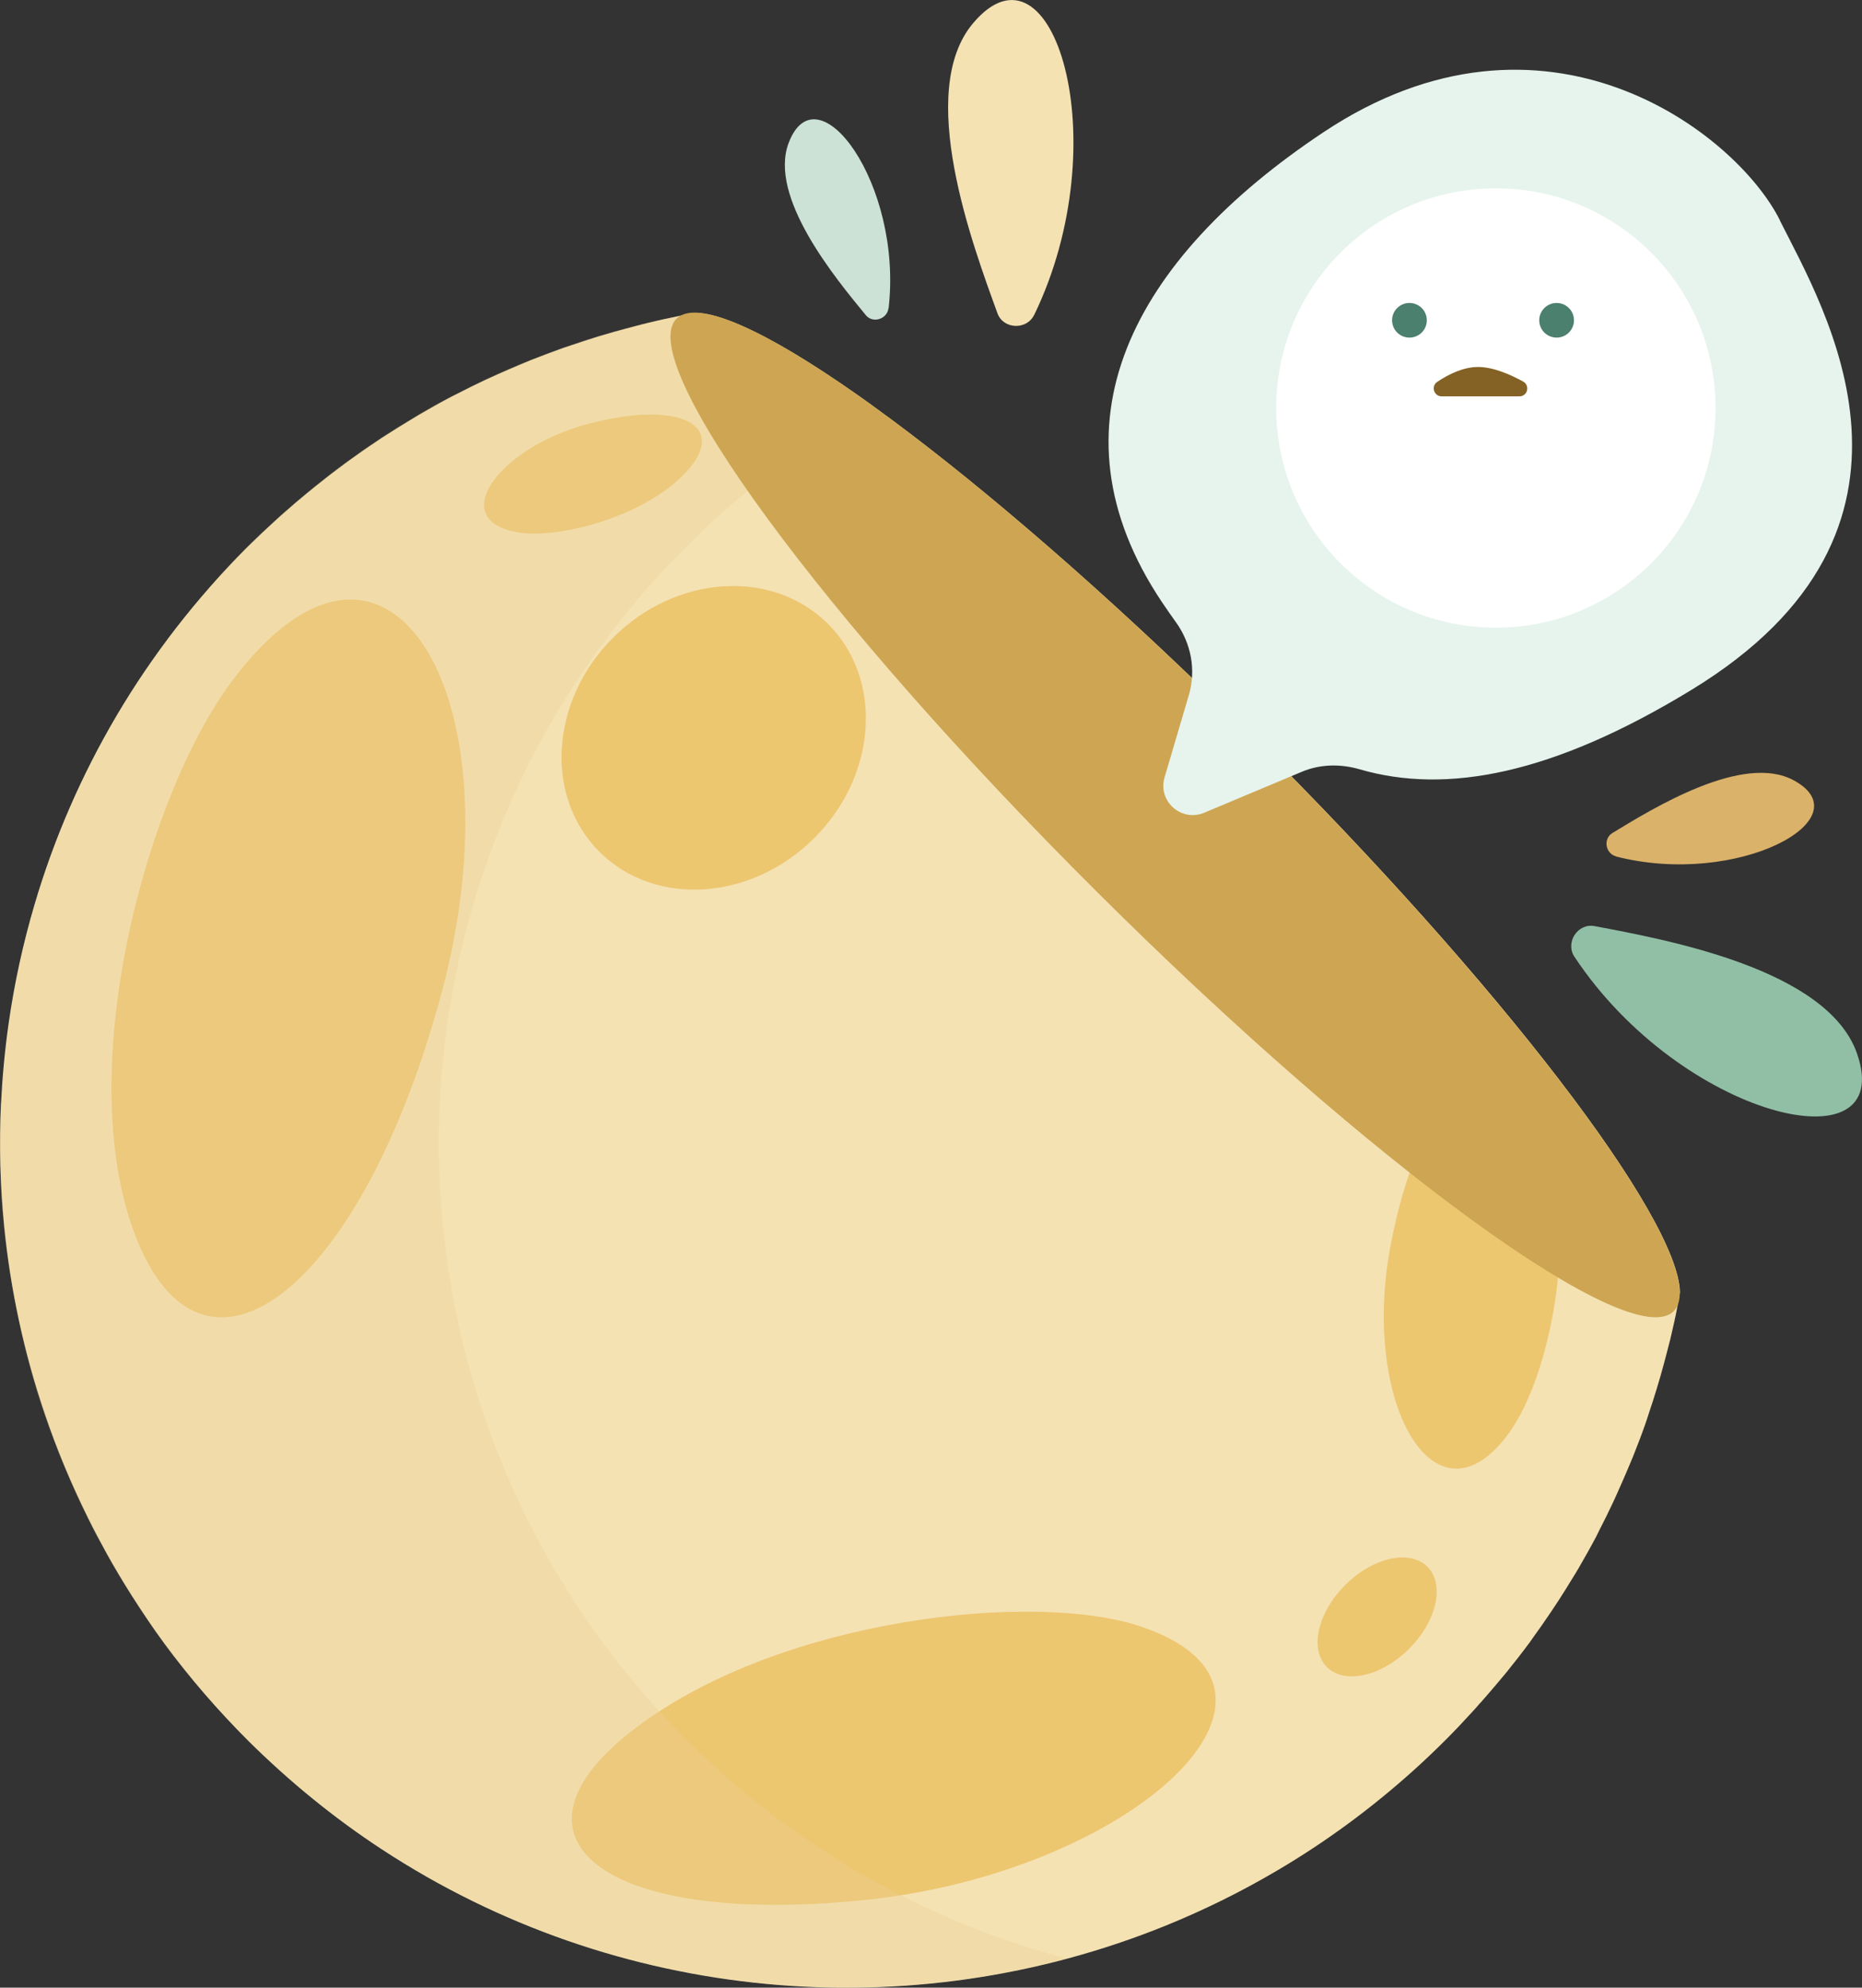 <svg width="89" height="95" viewBox="0 0 89 95" fill="none" xmlns="http://www.w3.org/2000/svg">
<rect x="0" y="0" width="89" height="95" fill="#333333" stroke="none"/>
<g clip-path="url(#clip0_9709_51615)">
<path d="M70.76 81.389C71.062 81.046 71.358 80.702 71.653 80.351C71.773 80.211 71.885 80.07 72.005 79.93C72.385 79.46 72.758 78.983 73.116 78.499C73.152 78.457 73.18 78.408 73.208 78.366C73.531 77.924 73.848 77.468 74.15 77.019C74.263 76.85 74.369 76.682 74.481 76.52C74.706 76.17 74.931 75.812 75.149 75.454C75.255 75.286 75.36 75.11 75.459 74.942C75.747 74.444 76.029 73.946 76.296 73.441C76.352 73.328 76.409 73.216 76.465 73.097C76.676 72.69 76.88 72.276 77.077 71.855C77.175 71.652 77.267 71.441 77.358 71.238C77.513 70.894 77.661 70.55 77.808 70.206C77.893 70.003 77.984 69.793 78.069 69.582C78.266 69.084 78.463 68.579 78.638 68.074C78.702 67.891 78.765 67.702 78.821 67.519C78.948 67.147 79.068 66.776 79.18 66.404C79.251 66.165 79.321 65.927 79.391 65.688C79.483 65.359 79.574 65.029 79.659 64.699C79.722 64.46 79.778 64.229 79.841 63.99C79.961 63.478 80.081 62.959 80.179 62.44C80.221 62.215 80.256 61.984 80.299 61.759C80.214 58.16 71.738 47.041 59.892 35.254C48.046 23.468 36.882 15.035 33.266 14.957C33.041 15 32.809 15.035 32.584 15.077C32.063 15.182 31.543 15.294 31.029 15.421C30.79 15.477 30.558 15.54 30.319 15.603C29.988 15.687 29.657 15.778 29.327 15.87C29.088 15.94 28.849 16.01 28.609 16.08C28.237 16.192 27.864 16.319 27.491 16.445C27.308 16.508 27.118 16.564 26.935 16.627C26.429 16.81 25.922 16.999 25.423 17.195C25.212 17.28 25.008 17.371 24.797 17.455C24.452 17.602 24.107 17.75 23.763 17.904C23.559 17.995 23.348 18.094 23.144 18.185C22.729 18.381 22.314 18.585 21.898 18.802C21.786 18.858 21.673 18.914 21.561 18.971C21.054 19.237 20.555 19.518 20.055 19.812C19.887 19.911 19.711 20.016 19.542 20.121C19.183 20.339 18.831 20.556 18.473 20.788C18.304 20.893 18.135 21.005 17.973 21.117C17.516 21.419 17.066 21.735 16.623 22.057C16.581 22.093 16.531 22.121 16.489 22.156C16.004 22.514 15.525 22.885 15.054 23.264C14.913 23.376 14.773 23.496 14.625 23.615C14.273 23.903 13.935 24.197 13.591 24.499C13.45 24.625 13.309 24.744 13.176 24.871C12.719 25.285 12.268 25.713 11.825 26.148C6.894 31.08 3.503 36.966 1.66 43.203C1.105 45.076 0.69 46.977 0.415 48.9C0.232 50.184 0.113 51.467 0.049 52.758C-0.042 54.695 0.007 56.631 0.197 58.56C0.493 61.619 1.147 64.65 2.146 67.582C2.716 69.273 3.412 70.936 4.214 72.557C4.488 73.118 4.784 73.672 5.086 74.219C5.466 74.907 5.874 75.588 6.296 76.254C6.788 77.026 7.302 77.797 7.851 78.541C9.054 80.176 10.397 81.733 11.881 83.214C12.873 84.196 13.9 85.122 14.956 85.978C16.018 86.841 17.108 87.641 18.233 88.377C29.461 95.751 43.558 96.971 55.727 92.032C57.556 91.289 59.336 90.412 61.059 89.394C63.36 88.04 65.547 86.434 67.594 84.589C68.108 84.126 68.607 83.648 69.1 83.157C69.543 82.715 69.972 82.259 70.387 81.803C70.514 81.67 70.633 81.53 70.753 81.389H70.76Z" fill="#F4E2B3"/>
<path fill-rule="evenodd" clip-rule="evenodd" d="M54.468 77.72C49.459 76.058 37.43 77.299 30.445 82.54C23.46 87.774 28.708 92.124 41.377 90.805C54.046 89.486 63.648 80.758 54.468 77.72Z" fill="#EDC670"/>
<path fill-rule="evenodd" clip-rule="evenodd" d="M72.322 68.193C74.249 65.274 75.6 57.985 73.559 53.516C71.513 49.047 67.862 51.959 66.448 59.634C65.034 67.309 68.797 73.539 72.329 68.193H72.322Z" fill="#EDC670"/>
<path fill-rule="evenodd" clip-rule="evenodd" d="M24.818 25.453C26.752 25.754 30.888 24.681 32.844 22.506C34.8 20.331 32.513 19.11 28.159 20.247C23.805 21.384 21.265 24.898 24.818 25.453Z" fill="#EDC670"/>
<path fill-rule="evenodd" clip-rule="evenodd" d="M11.037 32.623C6.936 38.152 3.32 51.545 6.612 59.409C9.905 67.281 17.319 61.542 21.11 47.44C24.902 33.339 18.557 22.492 11.037 32.623Z" fill="#EDC670"/>
<path d="M38.924 40.052C41.937 37.04 42.226 32.456 39.57 29.812C36.913 27.168 32.317 27.466 29.304 30.477C26.291 33.489 26.002 38.074 28.658 40.717C31.315 43.361 35.911 43.063 38.924 40.052Z" fill="#EDC670"/>
<path d="M67.353 78.801C68.679 77.477 69.069 75.722 68.225 74.881C67.38 74.041 65.621 74.434 64.296 75.759C62.971 77.083 62.58 78.838 63.425 79.679C64.269 80.519 66.028 80.126 67.353 78.801Z" fill="#EDC670"/>
<path opacity="0.33" fill-rule="evenodd" clip-rule="evenodd" d="M13.576 84.799C14.02 85.192 14.463 85.578 14.92 85.942C14.941 85.956 14.955 85.97 14.976 85.984C15.441 86.363 15.919 86.721 16.397 87.079C16.531 87.177 16.658 87.275 16.791 87.367C17.227 87.682 17.671 87.991 18.114 88.286C18.163 88.321 18.219 88.356 18.268 88.391C18.902 88.805 19.542 89.198 20.189 89.57C20.28 89.626 20.379 89.682 20.47 89.738C21.082 90.089 21.708 90.411 22.334 90.727C22.468 90.797 22.602 90.86 22.742 90.931C23.347 91.225 23.952 91.499 24.571 91.758C24.74 91.829 24.902 91.899 25.071 91.969C25.669 92.214 26.267 92.446 26.872 92.656C27.062 92.727 27.252 92.79 27.441 92.853C28.032 93.056 28.63 93.239 29.228 93.414C29.439 93.477 29.643 93.526 29.854 93.582C30.438 93.744 31.029 93.891 31.613 94.017C31.838 94.067 32.063 94.109 32.288 94.158C32.774 94.256 33.259 94.347 33.751 94.431C34.082 94.487 34.413 94.537 34.743 94.586C35.186 94.649 35.63 94.705 36.066 94.754C36.438 94.796 36.811 94.831 37.184 94.859C37.613 94.894 38.042 94.922 38.471 94.944C38.823 94.958 39.175 94.979 39.527 94.986C39.991 95 40.455 95 40.919 94.986C41.257 94.986 41.595 94.979 41.932 94.965C42.418 94.951 42.903 94.922 43.396 94.887C43.747 94.859 44.106 94.831 44.458 94.796C44.908 94.754 45.365 94.698 45.815 94.642C46.195 94.593 46.582 94.537 46.962 94.474C47.272 94.424 47.574 94.368 47.884 94.312C48.404 94.214 48.918 94.109 49.438 93.996C49.712 93.933 49.994 93.87 50.268 93.8C50.514 93.737 50.761 93.681 51.007 93.618C44.366 91.857 38.085 88.391 32.865 83.199C17.044 67.456 17.016 41.905 32.802 26.126C35.517 23.411 38.528 21.173 41.721 19.391C37.852 16.606 34.849 14.985 33.28 14.95C33.146 14.971 33.006 14.992 32.872 15.02C32.858 15.02 32.844 15.02 32.823 15.027C32.548 15.076 32.281 15.14 32.014 15.196C31.775 15.245 31.535 15.294 31.296 15.35C31.05 15.406 30.811 15.462 30.565 15.525C30.48 15.546 30.403 15.568 30.319 15.589C30.03 15.666 29.742 15.743 29.453 15.82C29.397 15.834 29.341 15.848 29.285 15.869C29.109 15.918 28.926 15.975 28.75 16.024C28.63 16.059 28.504 16.101 28.384 16.136C28.082 16.227 27.779 16.325 27.484 16.424C27.456 16.43 27.427 16.445 27.399 16.452C27.174 16.529 26.956 16.606 26.738 16.683C26.316 16.837 25.894 16.992 25.472 17.16C25.451 17.167 25.43 17.174 25.409 17.181C25.204 17.265 25 17.35 24.797 17.434C24.452 17.581 24.107 17.728 23.762 17.883C23.587 17.967 23.404 18.044 23.228 18.128C23.2 18.142 23.172 18.156 23.143 18.17C22.728 18.367 22.313 18.57 21.905 18.781C21.814 18.83 21.722 18.872 21.624 18.921C21.547 18.963 21.469 19.005 21.385 19.047C20.963 19.272 20.541 19.503 20.126 19.749C20.041 19.798 19.964 19.847 19.879 19.896C19.767 19.966 19.654 20.03 19.542 20.1C19.183 20.317 18.831 20.535 18.473 20.766C18.304 20.872 18.135 20.984 17.973 21.096C17.551 21.377 17.129 21.671 16.714 21.973C16.58 22.071 16.454 22.162 16.32 22.261C15.891 22.576 15.469 22.906 15.054 23.243C14.913 23.355 14.772 23.474 14.625 23.594C14.273 23.881 13.935 24.176 13.591 24.478C13.471 24.583 13.351 24.688 13.232 24.8C13.211 24.821 13.183 24.842 13.162 24.863C12.711 25.277 12.261 25.698 11.825 26.133C11.262 26.695 10.72 27.277 10.2 27.866C10.038 28.049 9.876 28.238 9.722 28.427C9.363 28.841 9.018 29.262 8.681 29.69C8.512 29.901 8.343 30.118 8.181 30.336C7.85 30.771 7.534 31.206 7.231 31.648C7.098 31.844 6.95 32.041 6.823 32.237C6.394 32.875 5.986 33.514 5.599 34.166C5.599 34.166 5.599 34.166 5.599 34.173C5.213 34.826 4.854 35.492 4.509 36.166C4.404 36.376 4.298 36.587 4.193 36.804C3.96 37.274 3.735 37.751 3.517 38.235C3.412 38.474 3.306 38.719 3.201 38.958C2.997 39.442 2.807 39.933 2.617 40.417C2.532 40.635 2.448 40.852 2.371 41.07C2.117 41.771 1.885 42.48 1.674 43.196C1.505 43.757 1.358 44.325 1.217 44.893C1.175 45.062 1.14 45.23 1.097 45.391C0.999 45.812 0.907 46.24 0.823 46.661C0.788 46.83 0.753 46.998 0.725 47.166C0.394 48.927 0.183 50.709 0.084 52.491C0.084 52.576 0.07 52.66 0.063 52.744H0.042C0.014 53.326 0.007 53.908 0 54.491C0 54.659 0 54.835 0 55.003C0 55.438 0.014 55.866 0.035 56.301C0.035 56.469 0.049 56.645 0.056 56.813C0.084 57.395 0.127 57.978 0.183 58.56C0.253 59.276 0.345 59.991 0.457 60.707C0.485 60.875 0.514 61.051 0.542 61.219C0.633 61.787 0.739 62.349 0.858 62.917C0.893 63.071 0.929 63.225 0.957 63.38C1.09 63.99 1.238 64.594 1.4 65.197C1.428 65.295 1.449 65.386 1.477 65.484C1.674 66.186 1.885 66.888 2.124 67.582C2.251 67.961 2.392 68.34 2.532 68.719C2.568 68.81 2.603 68.908 2.638 68.999C3.095 70.199 3.616 71.385 4.193 72.549C4.467 73.111 4.762 73.658 5.065 74.212C5.445 74.9 5.853 75.58 6.275 76.247C6.493 76.59 6.718 76.927 6.943 77.264C7.231 77.692 7.52 78.113 7.829 78.534C8.188 79.025 8.568 79.502 8.955 79.979C9.067 80.119 9.187 80.26 9.3 80.4C9.595 80.751 9.89 81.094 10.2 81.438C10.32 81.572 10.439 81.712 10.566 81.845C10.988 82.301 11.417 82.757 11.86 83.199C12.296 83.634 12.746 84.055 13.204 84.469C13.316 84.574 13.436 84.68 13.555 84.785L13.576 84.799Z" fill="#EAD096"/>
<path d="M79.999 62.668C82.046 60.622 73.036 48.344 59.874 35.245C46.713 22.146 34.384 13.186 32.337 15.232C30.29 17.278 39.299 29.556 52.461 42.655C65.622 55.754 77.951 64.714 79.999 62.668Z" fill="#CEA552"/>
<path d="M85.075 10.524C82.965 6.314 73.82 -0.701 63.268 6.314C54.109 12.404 49.903 20.346 55.53 28.765C55.755 29.101 55.98 29.424 56.213 29.747C56.937 30.757 57.176 32.027 56.825 33.22L55.664 37.156C55.326 38.292 56.466 39.302 57.556 38.846L62.22 36.889C63.099 36.517 64.077 36.503 64.992 36.77C69.142 37.976 74.221 37.015 80.847 32.974C93.509 25.257 87.178 14.733 85.068 10.524H85.075Z" fill="#E6F4ED"/>
<path d="M49.431 15.049C49.072 15.786 47.961 15.743 47.679 14.979C46.477 11.674 43.754 4.371 46.512 1.109C50.303 -3.389 53.462 6.728 49.431 15.056V15.049Z" fill="#F4E2B3"/>
<path d="M75.255 45.728C74.805 45.048 75.409 44.115 76.212 44.262C79.672 44.915 87.354 46.318 88.761 50.352C90.695 55.901 80.362 53.439 75.255 45.728Z" fill="#91BFA5"/>
<path d="M42.467 14.733C42.404 15.259 41.714 15.47 41.384 15.063C39.935 13.302 36.713 9.415 37.698 6.826C39.055 3.269 43.156 8.777 42.474 14.733H42.467Z" fill="#CCE2D6"/>
<path d="M77.245 40.93C76.732 40.796 76.619 40.088 77.07 39.814C79.018 38.629 83.323 35.969 85.75 37.303C89.099 39.134 83.063 42.424 77.245 40.937V40.93Z" fill="#DBB26A"/>
<circle cx="71.5" cy="19.5" r="10.5" fill="white"/>
<path d="M67.369 16.136C67.828 16.136 68.199 15.765 68.199 15.308C68.199 14.851 67.828 14.48 67.369 14.48C66.911 14.48 66.539 14.851 66.539 15.308C66.539 15.765 66.911 16.136 67.369 16.136Z" fill="#4B7F6E"/>
<path d="M74.403 16.136C74.862 16.136 75.233 15.765 75.233 15.308C75.233 14.851 74.862 14.48 74.403 14.48C73.945 14.48 73.573 14.851 73.573 15.308C73.573 15.765 73.945 16.136 74.403 16.136Z" fill="#4B7F6E"/>
<path d="M68.91 18.943C68.537 18.943 68.389 18.466 68.692 18.255C69.219 17.897 69.937 17.54 70.647 17.54C71.358 17.54 72.159 17.883 72.8 18.234C73.144 18.424 73.018 18.943 72.624 18.943H68.903H68.91Z" fill="#846225"/>
</g>
<defs>
<clipPath id="clip0_9709_51615">
<rect width="89" height="95" fill="white"/>
</clipPath>
</defs>
</svg>
